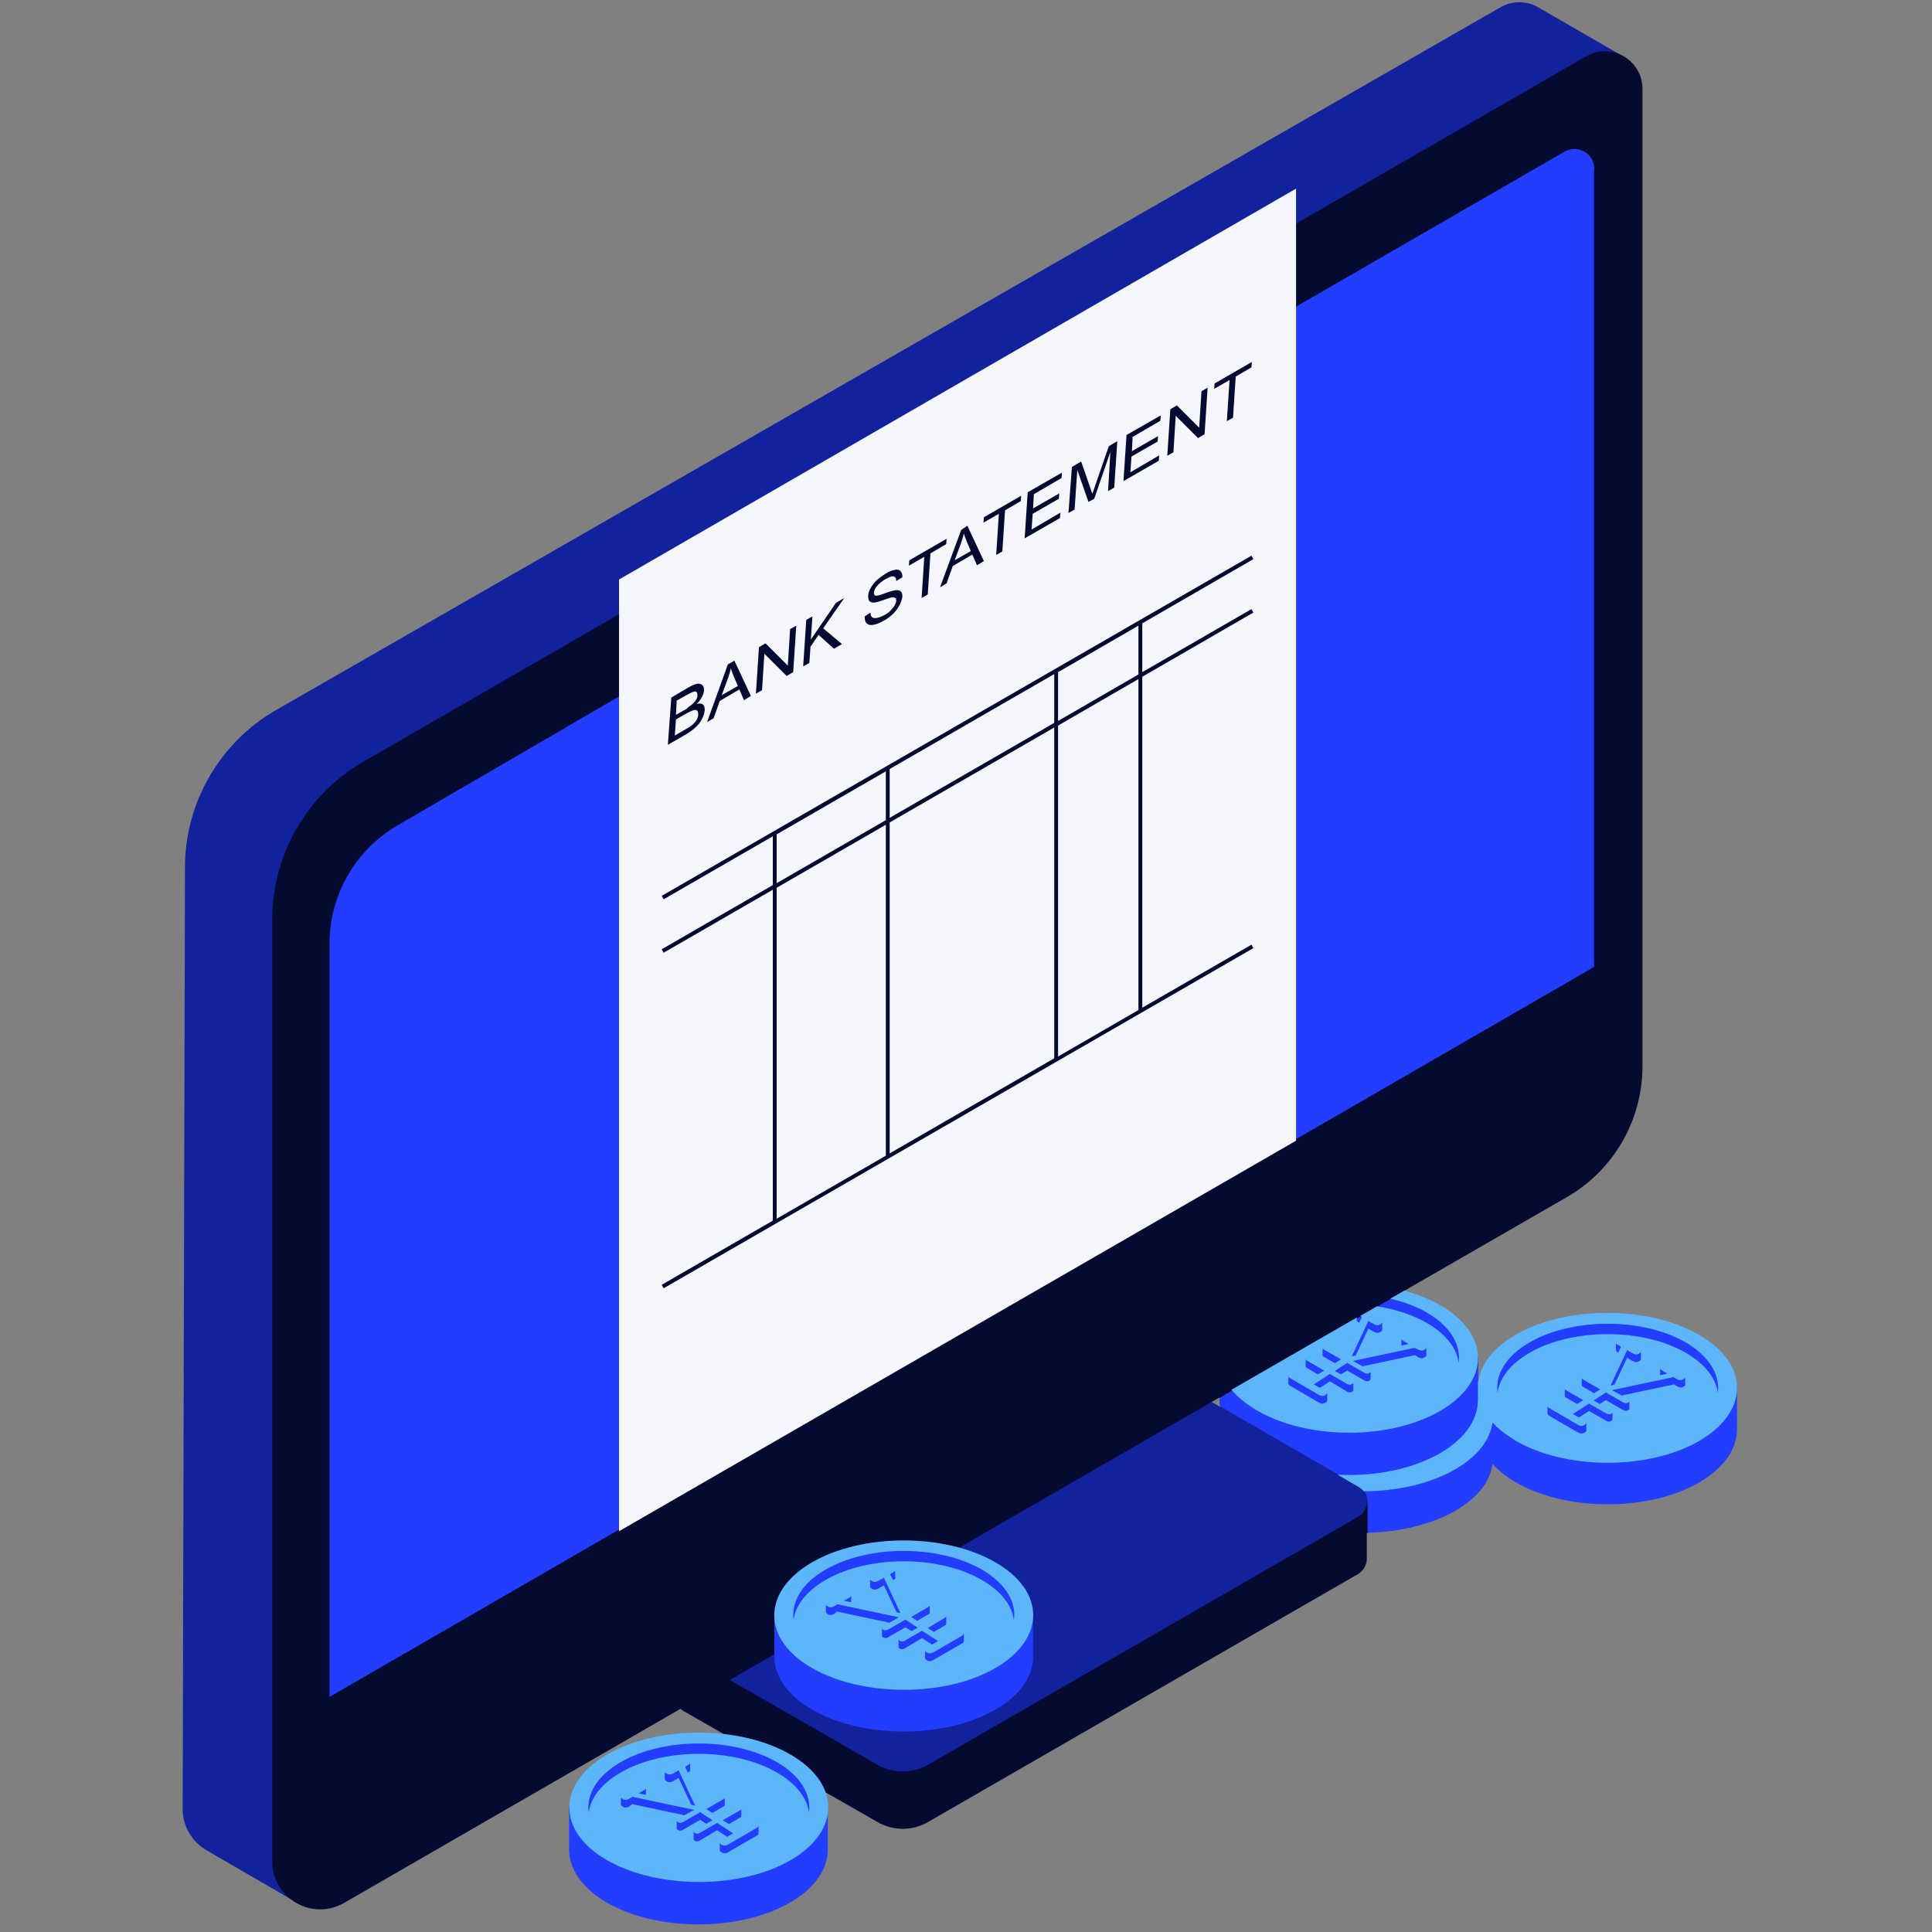 <svg xmlns="http://www.w3.org/2000/svg" xmlns:xlink="http://www.w3.org/1999/xlink" width="1080" zoomAndPan="magnify" viewBox="0 0 810 810" height="1080" preserveAspectRatio="xMidYMid meet" version="1.0"><rect x="0" y="0" width="810" height="810" fill="#808080" stroke="none"/><defs><clipPath id="id1"><path d="M 76.582 0 L 682 0 L 682 798 L 76.582 798 Z M 76.582 0 " clip-rule="nonzero"/></clipPath></defs><g clip-path="url(#id1)"><path fill="rgb(7.059%, 13.329%, 61.569%)" d="M 573.199 642.613 L 397.184 748.164 C 390.734 751.871 373.328 754.609 366.879 750.902 L 275.164 695.145 C 270.812 692.727 282.578 684.832 286.77 682.414 L 468.59 577.508 C 475.199 573.641 483.418 573.641 490.188 577.508 L 511.465 589.754 L 529.68 582.824 L 581.098 606.516 C 583.516 607.965 581.098 619.406 581.098 621.824 C 581.098 624.078 575.617 641.16 573.199 642.613 Z M 645.09 3.18 C 644.93 3.18 644.93 3.02 644.766 3.02 L 644.605 2.855 C 640.094 0.441 634.289 0.117 629.133 3.02 L 115.91 297.594 C 92.219 311.133 77.551 336.434 77.551 363.664 L 76.582 758.316 C 76.582 766.051 80.773 772.336 86.574 775.719 L 123.488 797.152 L 161.688 744.297 L 619.945 481.305 C 639.609 470.023 651.699 449.074 651.859 426.352 L 652.828 63.77 L 681.355 24.129 Z M 645.09 3.18 " fill-opacity="1" fill-rule="nonzero"/></g><path fill="rgb(1.959%, 3.92%, 18.819%)" d="M 688.609 37.344 L 688.609 446.98 C 688.609 469.699 676.52 490.648 656.855 501.93 L 586.094 542.699 L 577.23 596.684 L 510.98 586.047 L 305.953 704.332 L 368.008 739.945 C 374.457 743.652 382.516 743.652 388.965 739.945 L 569.492 635.844 C 571.91 634.395 573.039 632.137 573.039 629.719 L 586.418 632.941 L 573.039 642.773 L 573.039 653.73 C 573.039 655.824 571.75 658.402 569.492 659.855 L 388.965 763.957 C 382.516 767.66 374.457 767.66 368.008 763.957 L 286.609 717.383 C 286.125 717.062 285.641 716.738 285.32 716.418 L 144.281 797.797 C 130.902 805.531 114.137 795.863 114.137 780.391 L 114.137 385.582 C 114.137 358.348 128.645 333.047 152.34 319.352 L 664.914 23.645 C 675.555 17.523 688.609 25.094 688.609 37.344 Z M 688.609 37.344 " fill-opacity="1" fill-rule="nonzero"/><path fill="rgb(13.73%, 23.92%, 100%)" d="M 728.262 581.215 L 728.262 599.262 C 728.262 607.32 722.941 615.379 712.465 621.5 C 691.352 633.75 656.695 633.75 635.578 621.5 C 631.551 619.246 628.328 616.504 625.746 613.766 C 624.781 621.02 619.621 627.945 610.113 633.426 C 599.957 639.227 586.738 642.289 573.363 642.613 L 573.363 629.559 C 573.363 627.141 572.234 624.723 569.816 623.273 L 511.465 589.594 C 511.305 588.629 511.305 587.66 511.305 586.695 L 511.305 586.051 L 586.258 542.699 C 589.32 543.344 592.383 544.312 595.445 546.086 C 597.699 547.375 608.984 555.594 610.594 557.043 L 619.785 568.805 L 619.785 586.855 C 619.785 588.949 619.461 591.043 618.656 593.141 L 619.785 593.141 L 619.785 581.215 L 628.648 569.449 C 630.422 568 637.031 562.359 639.125 561.07 C 660.242 548.824 689.578 549.309 710.691 561.555 C 712.949 562.844 718.43 569.449 720.203 570.738 Z M 330.289 737.688 C 309.176 725.441 275.004 726.73 253.887 738.977 C 251.633 740.266 247.762 748.809 245.988 750.258 L 238.574 757.348 L 238.574 775.398 C 238.574 783.453 243.895 791.512 254.371 797.637 C 275.488 809.883 310.141 809.883 331.258 797.637 C 341.895 791.512 347.215 783.293 347.055 775.234 L 347.055 757.348 L 339.641 748.809 C 338.027 747.355 332.547 738.977 330.289 737.688 Z M 416.527 658.242 C 395.41 645.996 362.043 644.707 340.93 656.953 C 338.672 658.242 334 663.398 332.227 664.688 L 324.648 676.453 L 324.648 694.5 C 324.648 702.559 329.969 710.617 340.445 716.738 C 361.562 728.988 396.215 728.988 417.332 716.738 C 427.969 710.617 433.289 702.398 433.129 694.34 L 433.129 676.453 L 426.035 667.75 C 424.426 666.461 418.621 659.531 416.527 658.242 Z M 668.461 70.863 C 668.461 64.414 661.531 60.387 655.891 63.609 L 521.621 141.121 C 525.812 145.148 527.262 151.273 528.066 157.074 C 529.52 168.84 528.391 180.766 524.684 192.043 C 523.07 197.199 520.812 202.52 521.941 207.836 C 522.91 212.508 526.293 216.215 528.875 220.246 C 536.449 232.008 537.578 247.641 531.773 260.371 C 525.328 274.391 511.625 284.543 507.113 299.207 C 502.438 314.84 509.371 331.438 517.105 345.777 C 525.004 360.121 534.031 374.785 534.031 391.223 C 534.031 404.918 527.262 417.973 518.074 428.125 C 508.887 438.277 497.602 446.172 486.32 453.906 C 470.848 464.543 455.371 475.02 439.898 485.652 C 431.195 491.617 422.328 497.742 412.656 502.414 C 398.797 509.184 383.484 512.887 369.941 520.301 C 358.176 526.906 348.184 536.254 337.543 544.473 C 326.906 552.691 314.816 559.941 301.438 561.555 C 288.059 563.164 273.07 557.527 267.105 545.441 C 261.465 533.836 265.012 520.141 269.039 507.891 C 275.488 489.039 283.062 470.668 291.766 452.781 C 294.184 447.785 296.766 441.5 293.539 436.828 C 290.961 433.121 285.965 432.316 282.418 429.574 C 278.551 426.512 276.938 421.355 275.488 416.523 C 273.391 408.785 271.137 401.051 269.039 393.477 C 265.977 382.68 263.238 370.113 269.844 360.926 C 275.004 353.836 285.641 348.84 284.512 340.137 C 284.031 336.914 282.098 334.176 280.324 331.438 C 271.137 317.094 269.844 298.238 275.969 282.449 L 166.848 345.941 C 149.117 356.254 138.156 375.105 138.156 395.574 L 138.156 711.422 L 259.207 641.484 L 423.941 510.953 L 543.059 477.758 L 668.301 405.402 L 668.301 70.863 Z M 668.461 70.863 " fill-opacity="1" fill-rule="nonzero"/><path fill="rgb(95.689%, 96.469%, 98.819%)" d="M 407.016 231.043 L 400.246 234.91 L 402.824 227.98 C 403.309 226.531 403.793 225.078 404.113 223.629 C 404.277 224.434 404.758 225.562 405.242 226.852 Z M 289.512 304.523 C 290.156 304.043 290.641 303.559 291.121 303.074 C 291.605 302.59 291.93 302.109 292.25 301.465 C 292.574 300.82 292.734 300.172 292.734 299.527 C 292.734 298.723 292.574 298.238 292.25 297.918 C 291.93 297.594 291.445 297.594 290.801 297.758 C 290.156 297.918 289.188 298.402 287.898 299.047 L 283.387 301.625 L 282.902 308.391 L 287.898 305.492 C 288.543 305.168 289.188 304.688 289.512 304.523 Z M 325.617 510.953 L 371.395 484.527 L 371.395 345.777 L 325.617 372.207 Z M 307.562 283.414 C 307.078 282.125 306.598 280.996 306.434 280.191 C 306.113 281.641 305.629 283.094 305.145 284.543 L 302.566 291.473 L 309.336 287.605 Z M 290.156 295.34 C 290.801 294.695 291.285 294.211 291.766 293.566 C 292.09 292.922 292.41 292.277 292.41 291.633 C 292.41 290.988 292.25 290.504 292.09 290.184 C 291.766 289.859 291.445 289.859 290.801 290.02 C 290.156 290.184 289.188 290.668 287.738 291.473 L 283.707 293.727 L 283.387 299.691 L 287.738 297.273 C 288.703 296.305 289.672 295.66 290.156 295.34 Z M 441.992 282.609 L 373.004 322.41 L 373.004 342.879 L 441.992 303.074 Z M 443.605 302.27 L 477.293 282.77 L 477.293 262.305 L 443.605 281.805 Z M 543.379 79.078 L 543.379 478.242 L 259.531 641.969 L 259.531 242.965 Z M 509.047 163.039 L 515.496 159.332 L 514.367 176.574 L 516.945 175.125 L 518.074 157.879 L 524.684 154.012 L 524.844 151.758 L 509.207 160.781 Z M 489.383 191.078 L 491.961 189.625 L 492.93 174.316 L 502.277 183.664 L 505.02 182.055 L 506.309 162.555 L 503.727 164.004 L 502.762 179.312 L 493.414 169.969 L 490.672 171.578 Z M 471.008 201.711 L 485.836 193.172 L 485.996 190.914 L 473.91 198.008 L 474.391 191.398 L 485.352 185.113 L 485.516 182.859 L 474.555 189.145 L 474.875 183.18 L 486.48 176.414 L 486.645 174.156 L 472.297 182.375 Z M 447.957 215.09 L 450.535 213.637 L 451.664 197.039 L 456.34 210.414 L 458.758 209.125 L 465.527 189.465 L 464.559 205.902 L 467.141 204.453 L 468.43 184.953 L 464.883 187.047 L 459.242 203.324 C 458.758 204.938 458.273 206.227 457.953 207.031 C 457.789 206.547 457.469 205.742 457.145 204.613 L 453.277 193.496 L 449.41 195.75 Z M 429.582 225.723 L 444.41 217.184 L 444.574 214.926 L 432.484 222.016 L 432.969 215.41 L 443.93 209.125 L 444.09 206.871 L 433.129 213.152 L 433.449 207.191 L 445.055 200.422 L 445.219 198.168 L 430.871 206.387 Z M 412.336 219.117 L 418.781 215.41 L 417.656 232.652 L 420.234 231.203 L 421.363 213.961 L 427.969 210.094 L 428.133 207.836 L 412.496 216.859 Z M 402.988 222.18 L 394.121 246.188 L 396.859 244.578 L 399.441 237.328 L 407.66 232.492 L 409.594 237.004 L 412.496 235.23 L 405.566 220.406 Z M 381.066 237.164 L 387.512 233.457 L 386.383 250.703 L 388.965 249.25 L 390.09 232.008 L 396.699 228.141 L 396.859 225.887 L 381.227 234.91 Z M 375.746 251.828 C 375.746 252.473 375.422 253.117 375.102 253.762 C 374.777 254.406 374.133 255.215 373.328 256.02 C 372.523 256.824 371.715 257.469 370.586 257.953 C 369.461 258.598 368.492 258.922 367.523 259.082 C 366.719 259.242 366.074 259.082 365.59 258.758 C 365.27 258.438 364.945 257.793 364.945 256.824 L 362.527 258.438 C 362.527 259.727 362.691 260.691 363.336 261.336 C 363.98 261.98 364.785 262.145 366.074 261.98 C 367.203 261.82 368.816 261.176 370.586 260.211 C 372.039 259.402 373.328 258.438 374.457 257.309 C 375.586 256.18 376.551 254.891 377.195 253.602 C 377.84 252.312 378.164 251.184 378.324 250.219 C 378.324 249.09 378.164 248.445 377.68 247.961 C 377.195 247.48 376.391 247.316 375.262 247.48 C 374.457 247.641 373.004 247.961 370.91 248.77 C 368.816 249.574 367.523 249.895 367.043 249.734 C 366.559 249.574 366.398 249.09 366.398 248.445 C 366.398 247.641 366.879 246.672 367.688 245.707 C 368.492 244.738 369.621 243.773 371.234 242.805 C 372.684 242 373.812 241.516 374.617 241.676 C 375.422 241.84 375.746 242.484 375.746 243.609 L 378.324 242 C 378.324 240.871 378.164 240.066 377.52 239.422 C 377.035 238.938 376.23 238.617 375.102 238.938 C 373.973 239.098 372.684 239.582 371.234 240.551 C 369.941 241.355 368.652 242.32 367.523 243.289 C 366.398 244.418 365.59 245.543 364.945 246.672 C 364.301 247.801 363.98 248.93 363.98 249.895 C 363.98 250.863 364.141 251.508 364.461 251.992 C 364.945 252.473 365.59 252.637 366.398 252.637 C 367.043 252.637 368.332 252.312 370.105 251.668 C 371.879 251.023 373.004 250.703 373.488 250.539 C 374.297 250.379 374.941 250.379 375.262 250.703 C 375.586 250.703 375.746 251.184 375.746 251.828 Z M 336.738 279.387 L 339.316 277.934 L 339.801 271.168 L 343.188 266.172 L 349.633 271.973 L 353.02 270.039 L 345.121 263.434 L 353.984 250.703 L 350.438 252.797 L 339.961 268.105 L 340.605 258.438 L 338.027 259.887 Z M 316.914 290.828 L 319.492 289.375 L 320.457 274.066 L 329.809 283.414 L 332.547 281.805 L 333.836 262.305 L 331.258 263.754 L 330.289 279.062 L 320.941 269.719 L 318.203 271.328 Z M 296.441 302.754 L 299.18 301.141 L 301.762 293.891 L 309.98 289.055 L 311.914 293.566 L 314.816 291.793 L 307.887 276.969 L 305.145 278.578 Z M 280 312.262 L 287.574 307.91 C 288.867 307.102 289.832 306.457 290.801 305.652 C 291.605 305.008 292.41 304.203 293.055 303.398 C 293.703 302.59 294.184 301.785 294.668 300.656 C 295.152 299.691 295.312 298.723 295.473 297.758 C 295.473 296.629 295.312 295.824 294.668 295.34 C 294.023 294.855 293.219 294.855 292.09 295.18 C 293.055 294.211 293.703 293.246 294.348 292.117 C 294.828 291.148 295.152 290.184 295.152 289.375 C 295.152 288.41 294.992 287.766 294.508 287.281 C 294.023 286.797 293.379 286.637 292.41 286.637 C 291.445 286.797 290.316 287.281 288.867 288.086 L 281.449 292.438 Z M 478.906 281.805 L 478.906 261.336 L 525.488 234.426 L 524.684 232.977 L 277.422 375.59 L 278.227 377.039 L 324.004 350.613 L 324.004 371.078 L 277.422 397.988 L 278.227 399.441 L 324.004 373.012 L 324.004 511.762 L 277.422 538.672 L 278.227 540.121 L 525.488 397.508 L 524.684 396.055 L 478.906 422.484 L 478.906 283.738 L 525.488 256.824 L 524.684 255.375 Z M 443.605 442.949 L 477.293 423.453 L 477.293 284.703 L 443.605 304.203 Z M 325.617 370.273 L 371.395 343.844 L 371.395 323.379 L 325.617 349.809 Z M 441.992 305.008 L 373.004 344.812 L 373.004 483.559 L 442.156 443.594 L 441.992 443.594 Z M 441.992 305.008 " fill-opacity="1" fill-rule="nonzero"/><path fill="rgb(36.079%, 71.37%, 97.649%)" d="M 417.332 655.02 C 396.215 642.773 361.562 642.773 340.445 655.02 C 319.328 667.266 319.328 687.25 340.445 699.336 C 361.562 711.422 396.215 711.582 417.332 699.336 C 438.449 687.09 438.449 667.105 417.332 655.02 Z M 349.793 676.613 C 349.312 676.938 348.668 677.098 348.184 677.098 C 347.699 677.098 347.215 676.938 346.895 676.613 C 346.41 676.293 346.25 676.129 346.25 675.809 L 346.25 672.586 C 346.25 672.906 346.41 673.23 346.895 673.391 C 347.375 673.715 347.699 673.875 348.184 673.875 C 348.668 673.875 349.148 673.711 349.793 673.391 L 351.086 672.586 L 376.875 678.062 L 372.844 680.32 L 350.922 675.648 Z M 353.824 671.133 L 356.082 669.844 C 356.562 669.523 356.887 669.199 356.887 668.879 L 356.887 671.777 Z M 375.422 661.305 C 375.422 661.305 375.262 661.305 375.422 661.305 C 375.262 661.305 375.422 661.465 375.422 661.305 C 375.422 661.789 375.262 662.109 374.617 662.27 L 374.457 662.434 L 373.168 660.016 L 374.457 659.211 C 374.941 658.887 375.102 658.727 375.262 658.566 C 375.262 659.211 375.262 661.305 375.422 661.305 Z M 377.52 676.293 L 375.906 675.969 L 370.586 664.688 L 368.332 665.977 C 367.848 666.301 367.203 666.461 366.719 666.461 C 366.234 666.461 365.754 666.301 365.43 665.977 C 364.945 665.656 364.785 665.496 364.785 665.172 L 364.785 661.949 C 364.785 662.27 364.945 662.594 365.43 662.754 C 365.914 663.078 366.234 663.238 366.719 663.238 C 367.203 663.238 367.688 663.078 368.332 662.754 L 370.586 661.465 Z M 371.23 686.766 C 370.91 686.766 370.586 686.605 370.266 686.445 C 369.941 686.281 369.781 686.121 369.781 685.801 L 369.781 682.574 C 369.781 682.738 369.941 683.059 370.266 683.219 C 370.586 683.383 370.91 683.543 371.23 683.543 C 371.555 683.543 371.879 683.383 372.359 683.219 L 379.613 679.031 L 384.773 682.414 L 382.191 683.863 L 379.613 682.254 L 372.359 686.445 C 371.879 686.766 371.555 686.766 371.23 686.766 Z M 389.77 676.129 C 389.77 676.293 389.609 676.613 389.285 676.773 L 384.609 679.516 L 382.031 677.902 L 389.285 673.715 C 389.609 673.551 389.77 673.23 389.77 673.066 Z M 396.215 678.227 C 396.539 678.062 396.699 677.742 396.699 677.582 L 396.699 680.805 C 396.699 680.965 396.539 681.285 396.215 681.449 L 391.543 684.188 L 388.965 682.574 Z M 379.293 691.117 C 378.969 691.277 378.484 691.438 378.164 691.438 C 377.84 691.438 377.52 691.277 377.195 691.117 C 376.875 690.957 376.711 690.793 376.711 690.473 L 376.711 687.25 C 376.711 687.41 376.875 687.734 377.195 687.895 C 377.52 688.055 377.84 688.215 378.164 688.215 C 378.484 688.215 378.969 688.055 379.293 687.895 L 386.547 683.703 L 393.316 688.055 L 390.734 689.504 L 386.547 686.766 Z M 404.113 688.055 C 404.113 688.379 403.953 688.699 403.309 689.023 L 391.379 695.953 C 390.898 696.273 390.254 696.434 389.77 696.434 C 389.285 696.434 388.801 696.273 388.48 695.953 C 387.996 695.629 387.836 695.469 387.836 695.145 L 387.836 691.922 C 387.836 692.246 387.996 692.566 388.48 692.727 C 388.801 693.051 389.285 693.051 389.77 693.211 C 390.254 693.211 390.734 693.051 391.379 692.727 L 403.309 685.801 C 403.793 685.477 404.113 685.156 404.113 684.832 Z M 425.07 679.191 C 424.262 673.066 419.75 667.105 411.691 662.434 C 393.637 651.957 364.141 651.957 346.086 662.434 C 338.027 667.105 333.516 673.066 332.707 679.191 C 331.742 671.617 336.094 663.883 346.086 658.082 C 364.141 647.605 393.637 647.605 411.691 658.082 C 421.684 663.883 426.199 671.777 425.07 679.191 Z M 712.305 559.621 C 691.188 547.375 656.535 547.375 635.418 559.621 C 625.91 565.102 620.75 572.191 619.785 579.281 C 619.785 579.281 619.621 579.121 619.621 579.121 L 619.621 587.016 C 619.621 595.074 614.305 603.129 603.824 609.254 C 592.059 616.023 576.262 619.086 560.789 618.277 L 569.652 623.434 C 570.461 623.918 571.266 624.562 571.75 625.207 C 585.613 625.207 599.473 622.145 610.113 616.023 C 619.621 610.543 624.781 603.453 625.746 596.363 C 628.164 599.102 631.551 601.68 635.578 604.098 C 656.695 616.344 691.352 616.344 712.465 604.098 C 733.582 591.688 733.582 571.867 712.305 559.621 Z M 665.078 596.523 L 665.078 599.746 C 665.078 600.07 664.914 600.391 664.434 600.551 C 664.109 600.875 663.625 600.875 663.145 601.035 C 662.66 601.035 662.176 600.875 661.531 600.551 L 649.602 593.621 C 649.121 593.301 648.797 592.977 648.797 592.656 L 648.797 589.434 C 648.797 589.754 648.957 590.078 649.602 590.398 L 661.531 597.328 C 662.016 597.652 662.66 597.812 663.145 597.812 C 663.625 597.812 664.109 597.652 664.434 597.328 C 664.754 597.008 665.078 596.684 665.078 596.523 Z M 678.293 567.035 C 677.812 566.711 677.488 566.391 677.488 566.066 C 677.488 566.066 677.488 565.906 677.488 565.906 C 677.488 565.906 677.488 563.648 677.488 563.164 C 677.648 563.328 677.812 563.648 678.293 563.809 L 679.582 564.617 L 678.457 567.035 Z M 696.832 574.605 L 699.086 575.898 L 696.023 576.543 L 696.023 573.641 C 696.023 573.961 696.348 574.285 696.832 574.605 Z M 687.965 569.773 C 687.965 570.094 687.805 570.418 687.32 570.578 C 686.836 570.902 686.516 571.062 686.031 571.062 C 685.547 571.062 685.062 570.902 684.418 570.578 L 682.164 569.289 L 676.844 580.57 L 675.23 580.891 L 682.164 566.066 L 684.418 567.355 C 684.902 567.68 685.547 567.84 686.031 567.84 C 686.516 567.84 687 567.68 687.32 567.355 C 687.805 567.035 687.965 566.871 687.965 566.551 Z M 663.145 577.668 C 663.145 577.832 663.305 578.152 663.625 578.312 L 670.879 582.504 L 668.301 584.113 L 663.625 581.375 C 663.305 581.215 663.145 580.891 663.145 580.73 Z M 656.535 582.824 L 663.789 587.016 L 661.207 588.629 L 656.535 585.887 C 656.211 585.727 656.051 585.402 656.051 585.242 L 656.051 582.02 C 656.051 582.344 656.211 582.664 656.535 582.824 Z M 676.039 595.074 C 676.039 595.234 675.875 595.555 675.555 595.719 C 675.23 595.879 674.91 596.039 674.586 596.039 C 674.266 596.039 673.781 595.879 673.457 595.719 L 666.207 591.527 L 662.016 594.266 L 659.434 592.816 L 666.207 588.465 L 673.457 592.656 C 673.781 592.816 674.266 592.977 674.586 592.977 C 674.91 592.977 675.23 592.816 675.555 592.656 C 675.875 592.496 676.039 592.332 676.039 592.012 Z M 683.129 590.562 C 683.129 590.723 682.969 591.043 682.648 591.207 C 682.324 591.367 682 591.527 681.68 591.527 C 681.355 591.527 681.035 591.367 680.551 591.207 L 673.297 587.016 L 670.719 588.629 L 668.141 587.176 L 673.297 583.793 L 680.551 587.984 C 680.875 588.145 681.355 588.305 681.68 588.305 C 682 588.305 682.324 588.145 682.648 587.984 C 682.969 587.82 683.129 587.66 683.129 587.34 Z M 706.664 580.41 C 706.664 580.73 706.504 581.055 706.02 581.215 C 705.535 581.535 705.211 581.699 704.73 581.699 C 704.246 581.699 703.762 581.535 703.117 581.215 L 701.828 580.41 L 679.906 585.082 L 675.875 582.824 L 701.668 577.348 L 702.957 578.152 C 703.441 578.477 704.086 578.637 704.566 578.637 C 705.051 578.637 705.535 578.477 705.859 578.152 C 706.34 577.832 706.504 577.668 706.504 577.348 L 706.504 580.41 Z M 720.203 583.953 C 719.398 577.832 714.883 571.867 706.824 567.195 C 688.773 556.719 659.273 556.719 641.223 567.195 C 633.16 571.867 628.648 577.832 627.844 583.953 C 626.875 576.379 631.227 568.645 641.223 562.844 C 659.273 552.367 688.773 552.367 706.824 562.844 C 716.656 568.645 721.172 576.379 720.203 583.953 Z M 331.418 735.594 C 310.305 723.348 275.648 723.348 254.531 735.594 C 233.418 747.84 233.418 767.824 254.531 779.91 C 275.648 791.996 310.305 792.156 331.418 779.91 C 352.535 767.66 352.535 747.84 331.418 735.594 Z M 263.883 757.348 C 263.398 757.672 262.754 757.832 262.27 757.832 C 261.785 757.832 261.301 757.672 260.98 757.348 C 260.496 757.027 260.336 756.863 260.336 756.543 L 260.336 753.32 C 260.336 753.641 260.496 753.965 260.98 754.125 C 261.465 754.449 261.785 754.609 262.27 754.609 C 262.754 754.609 263.238 754.449 263.883 754.125 L 265.172 753.32 L 290.961 758.797 L 286.93 761.055 L 265.012 756.383 Z M 267.75 751.871 L 270.008 750.582 C 270.492 750.258 270.812 749.938 270.812 749.613 L 270.812 752.516 Z M 289.348 742.039 C 289.348 742.523 289.188 742.844 288.543 743.008 L 288.383 743.168 L 287.254 740.75 L 288.543 739.945 C 289.027 739.621 289.188 739.461 289.348 739.301 C 289.348 739.785 289.348 741.879 289.348 742.039 Z M 291.445 757.027 L 289.832 756.703 L 284.512 745.422 L 282.258 746.711 C 281.773 747.035 281.129 747.195 280.645 747.195 C 280.16 747.195 279.68 747.035 279.355 746.711 C 278.871 746.391 278.711 746.23 278.711 745.906 L 278.711 742.684 C 278.711 743.008 278.871 743.328 279.355 743.488 C 279.84 743.812 280.16 743.973 280.645 743.973 C 281.129 743.973 281.613 743.812 282.258 743.488 L 284.512 742.199 Z M 285.16 767.5 C 284.836 767.5 284.512 767.34 284.191 767.18 C 283.867 767.016 283.707 766.855 283.707 766.535 L 283.707 763.312 C 283.707 763.473 283.867 763.793 284.191 763.957 C 284.512 764.117 284.836 764.277 285.16 764.277 C 285.48 764.277 285.805 764.117 286.285 763.957 L 293.539 759.766 L 298.699 763.148 L 296.117 764.602 L 293.539 762.988 L 286.285 767.18 C 285.965 767.34 285.48 767.5 285.16 767.5 Z M 303.855 756.703 C 303.855 756.863 303.695 757.188 303.371 757.348 L 298.699 760.086 L 296.117 758.477 L 303.371 754.285 C 303.695 754.125 303.855 753.805 303.855 753.641 Z M 310.789 761.379 C 310.789 761.539 310.625 761.859 310.305 762.023 L 305.629 764.762 L 303.051 763.148 L 310.305 758.961 C 310.625 758.797 310.789 758.477 310.789 758.316 Z M 293.379 771.691 C 293.055 771.852 292.574 772.012 292.25 772.012 C 291.93 772.012 291.605 771.852 291.285 771.691 C 290.961 771.527 290.801 771.367 290.801 771.047 L 290.801 767.824 C 290.801 767.984 290.961 768.305 291.285 768.469 C 291.605 768.629 291.93 768.789 292.25 768.789 C 292.574 768.789 293.055 768.629 293.379 768.469 L 300.633 764.277 L 307.402 768.629 L 304.824 770.078 L 300.633 767.34 Z M 318.039 768.629 C 318.039 768.949 317.879 769.273 317.234 769.594 L 305.309 776.523 C 304.824 776.848 304.18 777.008 303.695 777.008 C 303.211 777.008 302.727 776.848 302.406 776.523 C 301.922 776.203 301.762 776.043 301.762 775.719 L 301.762 772.496 C 301.762 772.82 301.922 773.141 302.406 773.301 C 302.727 773.625 303.211 773.625 303.695 773.785 C 304.18 773.785 304.66 773.625 305.309 773.301 L 317.234 766.371 C 317.719 766.051 318.039 765.727 318.039 765.406 Z M 339.156 759.926 C 338.352 753.805 333.836 747.84 325.777 743.168 C 307.723 732.691 278.227 732.691 260.176 743.168 C 252.113 747.84 247.602 753.805 246.797 759.926 C 245.828 752.352 250.18 744.617 260.176 738.816 C 278.227 728.344 307.723 728.344 325.777 738.816 C 335.77 744.617 340.125 752.352 339.156 759.926 Z M 603.824 591.527 C 624.941 579.281 624.941 559.297 603.824 547.211 C 599.312 544.633 594.316 542.699 588.836 541.09 L 582.871 544.473 C 588.512 545.762 593.672 547.695 598.184 550.273 C 608.18 556.074 612.531 563.812 611.562 571.383 C 610.758 565.262 606.242 559.297 598.184 554.625 C 592.219 551.242 584.969 548.824 577.23 547.695 L 571.105 551.242 L 570.301 551.723 L 570.945 552.207 L 569.816 554.625 L 569.652 554.465 C 569.172 554.141 568.848 553.82 568.848 553.496 C 568.848 553.496 568.848 553.336 568.848 553.336 C 568.848 553.336 568.848 552.852 568.848 552.367 L 516.301 582.664 C 518.879 585.727 522.426 588.629 526.777 591.207 C 548.055 603.773 582.711 603.773 603.824 591.527 Z M 594.477 565.746 C 594.961 566.066 595.605 566.227 596.09 566.227 C 596.574 566.227 597.055 566.066 597.379 565.746 C 597.863 565.422 598.023 565.262 598.023 564.938 L 598.023 568.16 C 598.023 568.484 597.863 568.805 597.379 568.969 C 596.895 569.289 596.574 569.449 596.09 569.449 C 595.605 569.449 595.121 569.289 594.477 568.969 L 593.188 568.16 L 571.266 572.836 L 567.234 570.578 L 593.027 565.102 Z M 587.547 561.23 C 587.547 561.555 587.867 561.875 588.352 562.199 L 590.609 563.488 L 587.547 564.133 Z M 573.684 553.82 L 575.941 555.109 C 576.426 555.43 577.07 555.594 577.551 555.594 C 578.035 555.594 578.52 555.43 578.84 555.109 C 579.324 554.785 579.488 554.625 579.488 554.305 L 579.488 557.527 C 579.488 557.848 579.324 558.172 578.84 558.332 C 578.359 558.652 578.035 558.816 577.551 558.816 C 577.07 558.816 576.586 558.652 575.941 558.332 L 573.684 557.043 L 568.363 568.324 L 566.754 568.645 Z M 572.07 575.574 C 572.395 575.734 572.879 575.898 573.199 575.898 C 573.523 575.898 573.844 575.734 574.168 575.574 C 574.488 575.414 574.652 575.254 574.652 574.93 L 574.652 578.152 C 574.652 578.312 574.488 578.637 574.168 578.797 C 573.844 578.957 573.523 579.121 573.199 579.121 C 572.879 579.121 572.555 578.957 572.07 578.797 L 564.82 574.605 L 562.238 576.219 L 559.66 574.77 L 564.82 571.383 Z M 554.504 568.324 L 554.504 565.102 C 554.504 565.262 554.664 565.582 554.984 565.746 L 562.238 569.934 L 559.66 571.547 L 554.984 568.805 C 554.664 568.805 554.504 568.484 554.504 568.324 Z M 547.41 572.996 L 547.41 569.773 C 547.41 569.934 547.57 570.258 547.895 570.418 L 555.148 574.605 L 552.566 576.219 L 547.895 573.48 C 547.734 573.316 547.41 573.156 547.41 572.996 Z M 556.438 587.176 C 556.438 587.5 556.277 587.82 555.793 587.984 C 555.469 588.305 554.984 588.305 554.504 588.465 C 554.02 588.465 553.535 588.305 552.891 587.984 L 540.961 581.055 C 540.48 580.73 540.156 580.41 540.156 580.086 L 540.156 576.863 C 540.156 577.188 540.316 577.508 540.961 577.832 L 552.891 584.758 C 553.375 585.082 554.02 585.242 554.504 585.242 C 554.984 585.242 555.469 585.082 555.793 584.758 C 556.277 584.438 556.438 584.277 556.438 583.953 Z M 557.566 579.121 L 553.375 581.859 L 550.797 580.41 L 557.566 576.059 L 564.82 580.246 C 565.141 580.41 565.625 580.57 565.945 580.57 C 566.27 580.57 566.59 580.41 566.914 580.246 C 567.238 580.086 567.398 579.926 567.398 579.602 L 567.398 582.824 C 567.398 582.988 567.234 583.309 566.914 583.469 C 566.59 583.633 566.27 583.793 565.945 583.793 C 565.625 583.793 565.141 583.633 564.82 583.469 Z M 557.566 579.121 " fill-opacity="1" fill-rule="nonzero"/></svg>